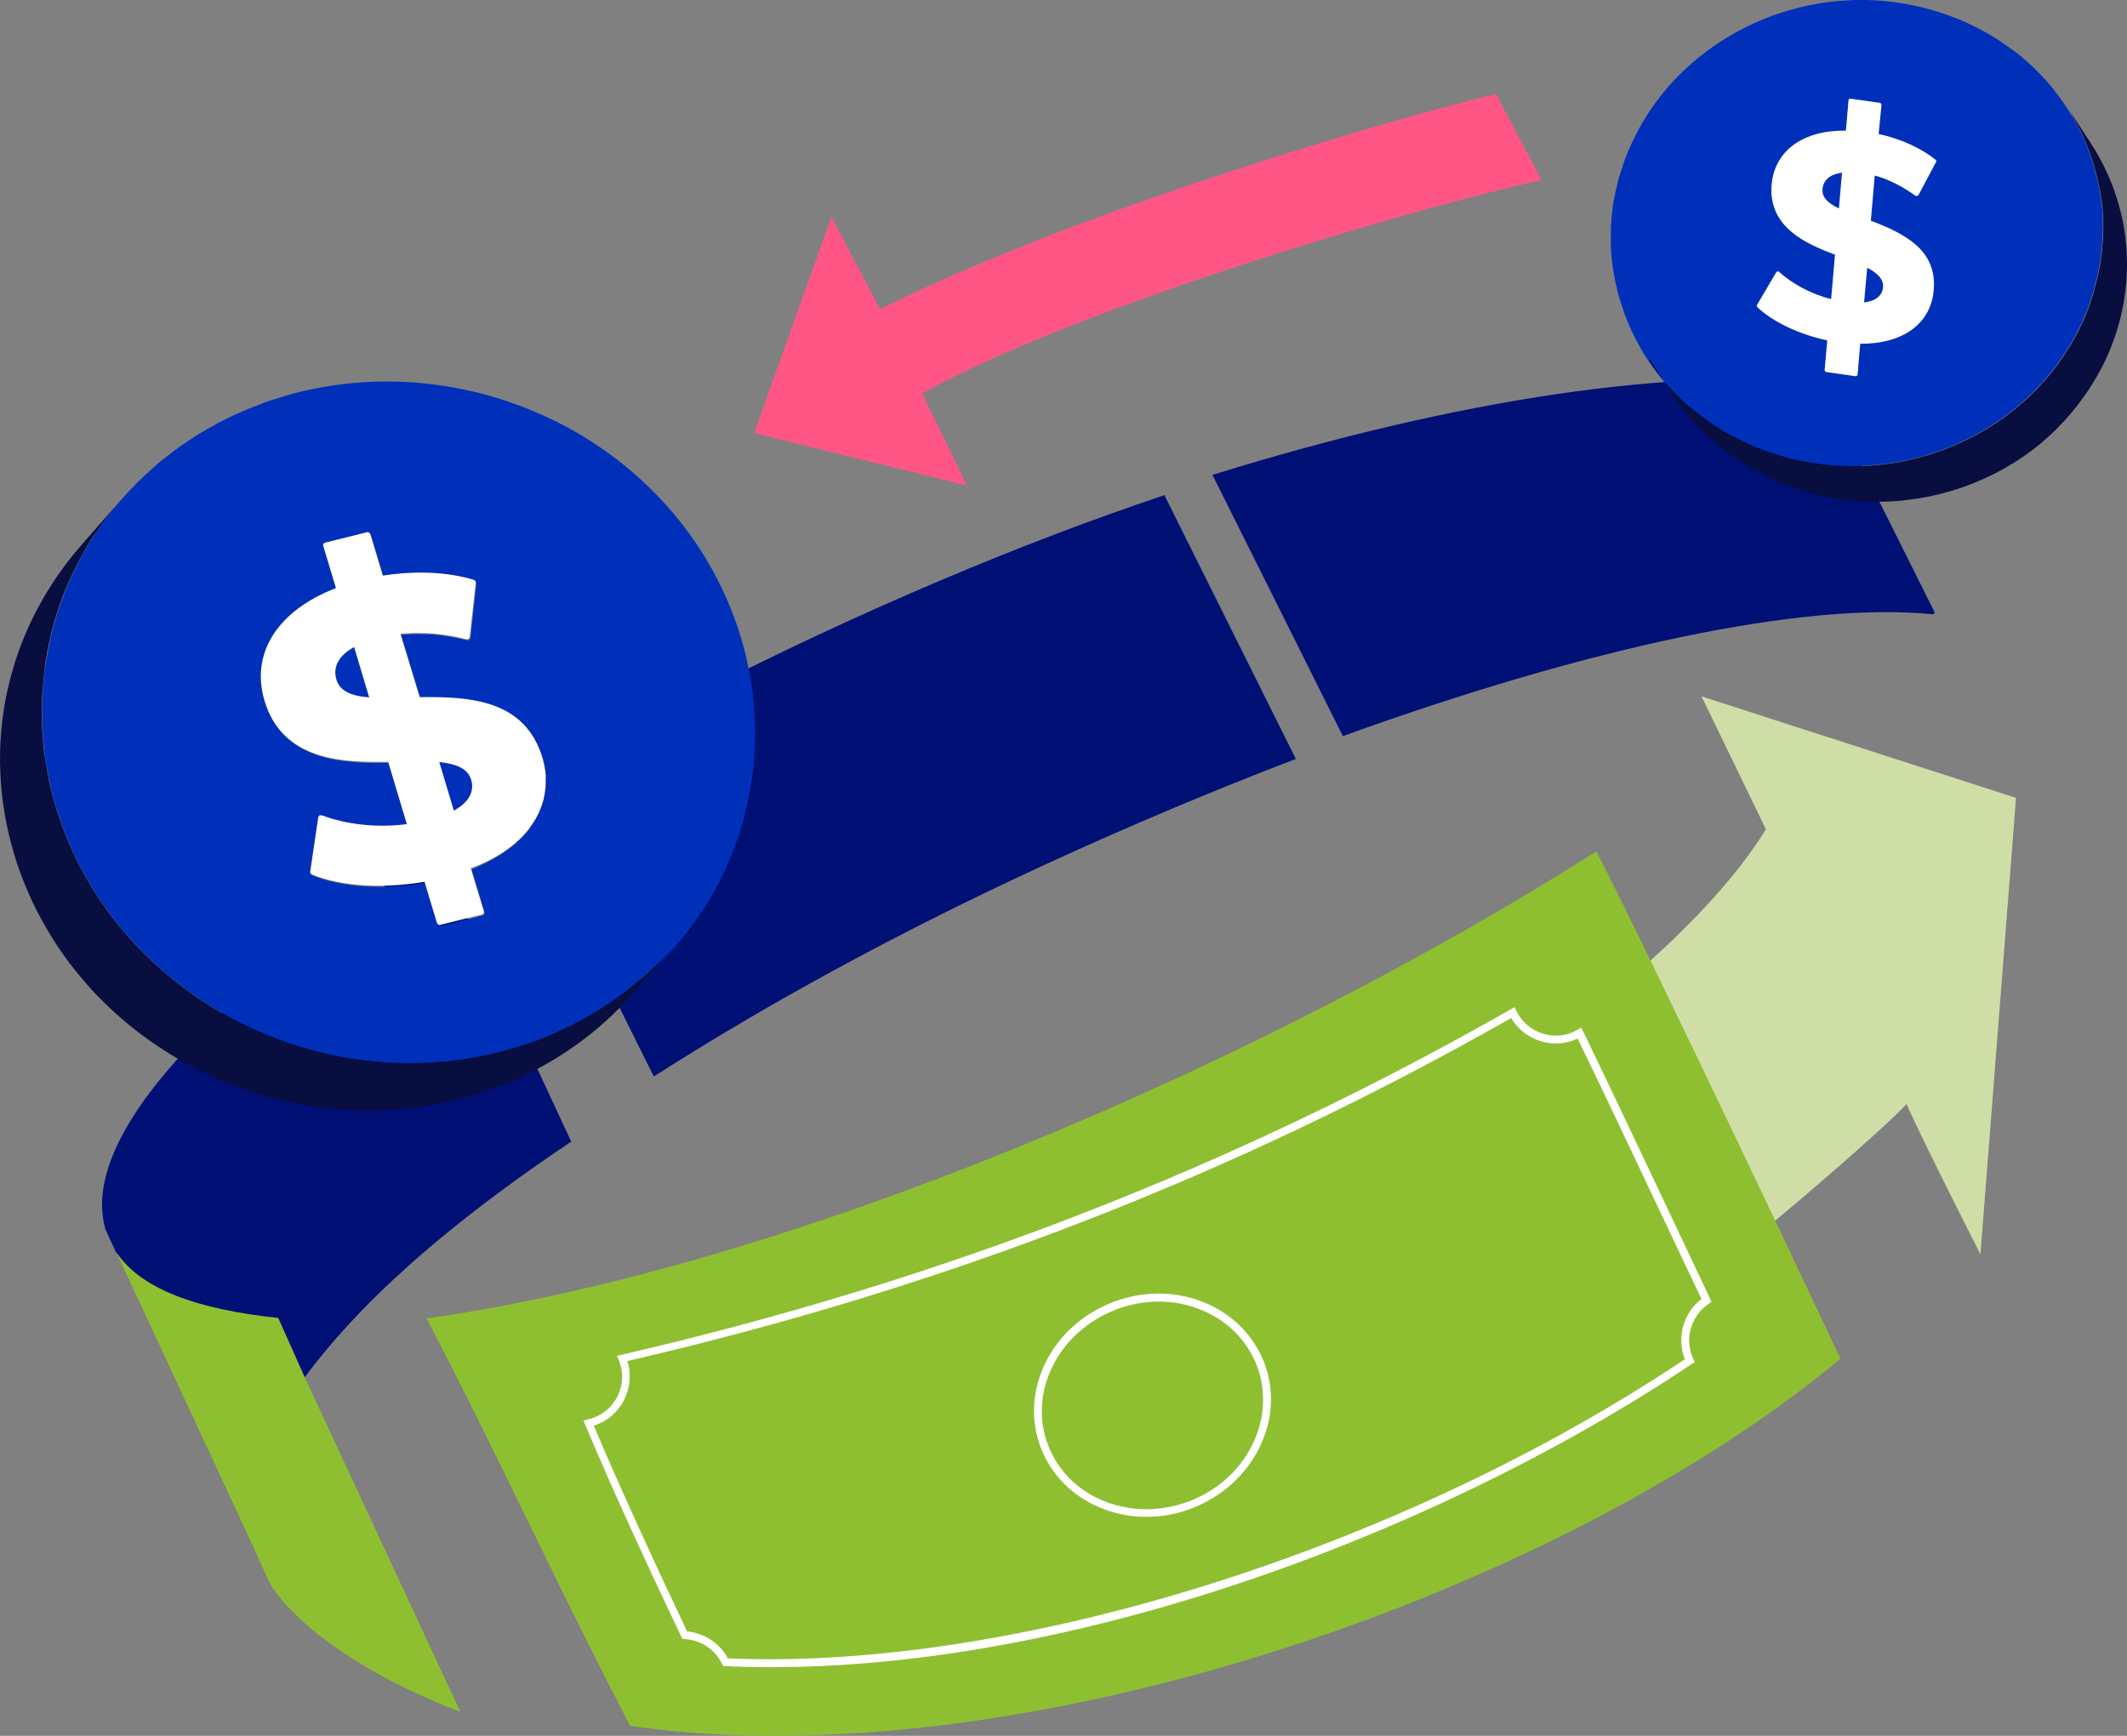 <svg width="245" height="200" viewBox="0 0 245 200" fill="none" xmlns="http://www.w3.org/2000/svg">
<rect x="0" y="0" width="245" height="200" fill="#808080" stroke="none"/>
<g clip-path="url(#clip0_274_33996)">
<path d="M65.798 131.539C55.238 138.599 46.473 145.719 40.161 152.599C38.246 154.663 36.541 156.727 35.075 158.732L32.024 152.15C22.72 151.163 16.228 148.59 13.356 144.283L12.16 141.68C9.048 131.15 24.096 114.936 50.272 98.123L65.798 131.539Z" fill="#001074"/>
<path d="M222.855 70.571C222.796 70.631 222.736 70.72 222.676 70.78C207.688 69.284 183.068 74.55 154.678 84.811L139.66 54.716C168.29 45.801 193.448 42.301 209.693 44.215L222.855 70.571Z" fill="#001074"/>
<path d="M149.262 87.443C139.869 91.033 130.116 95.131 120.244 99.678C103.611 107.337 88.384 115.653 75.311 124.03L59.247 91.781C73.427 83.165 90.089 74.609 108.368 66.861C117.103 63.152 125.749 59.861 134.125 57.049L149.262 87.443Z" fill="#001074"/>
<path d="M106.214 45.322L111.389 55.942L86.859 49.899L95.773 24.979L101.368 35.629L102.086 35.27C125.091 23.902 160.989 13.521 172.327 10.829L177.562 20.761C164.579 23.543 125.061 34.911 106.214 45.322Z" fill="#FF5686"/>
<path d="M244.872 28.718C244.872 28.599 244.843 28.509 244.843 28.39C244.843 28.479 244.872 28.599 244.872 28.718Z" fill="#F1F5FB"/>
<path d="M242.12 24.142C242.09 23.783 242.061 23.454 242.001 23.095C242.061 23.424 242.09 23.783 242.12 24.142Z" fill="#F1F5FB"/>
<path d="M242.21 25.428C242.21 25.039 242.18 24.68 242.15 24.291C242.18 24.68 242.21 25.069 242.21 25.428Z" fill="#F1F5FB"/>
<path d="M239.189 14.3C239.009 14 238.86 13.671 238.68 13.372C238.83 13.701 239.009 14 239.189 14.3Z" fill="#F1F5FB"/>
<path d="M241.522 20.373C241.432 20.014 241.342 19.655 241.253 19.326C241.313 19.655 241.432 20.014 241.522 20.373Z" fill="#F1F5FB"/>
<path d="M239.248 14.449C239.428 14.778 239.607 15.107 239.757 15.466C239.607 15.137 239.428 14.778 239.248 14.449Z" fill="#F1F5FB"/>
<path d="M239.787 37.305C239.966 36.916 240.116 36.527 240.295 36.138C240.146 36.557 239.966 36.946 239.787 37.305Z" fill="#F1F5FB"/>
<path d="M241.881 30.723C241.941 30.364 242.001 30.006 242.03 29.646C241.971 29.976 241.941 30.334 241.881 30.723Z" fill="#F1F5FB"/>
<path d="M240.774 16.603C242.389 19.086 243.556 21.779 244.244 24.62C243.556 21.779 242.389 19.056 240.774 16.603Z" fill="#F1F5FB"/>
<path d="M241.851 30.843C241.791 31.232 241.701 31.621 241.612 32.01C241.701 31.591 241.791 31.202 241.851 30.843Z" fill="#F1F5FB"/>
<path d="M241.223 33.535C241.133 33.894 241.013 34.253 240.894 34.612C241.013 34.253 241.103 33.894 241.223 33.535Z" fill="#F1F5FB"/>
<path d="M242.18 28.27C242.15 28.659 242.12 29.018 242.06 29.407C242.09 29.018 242.15 28.629 242.18 28.27Z" fill="#F1F5FB"/>
<path d="M240.804 18.039C240.924 18.398 241.043 18.757 241.163 19.116C241.043 18.727 240.954 18.398 240.804 18.039Z" fill="#F1F5FB"/>
<path d="M241.821 21.809C241.881 22.168 241.94 22.556 242 22.916C241.94 22.527 241.881 22.168 241.821 21.809Z" fill="#F1F5FB"/>
<path d="M238.56 13.223C238.471 13.043 238.351 12.894 238.261 12.714C237.543 11.577 236.735 10.5 235.868 9.483C235.838 9.453 235.808 9.423 235.778 9.393C235.569 9.154 235.359 8.945 235.15 8.705C235.09 8.646 235.06 8.616 235 8.556C234.402 7.928 233.744 7.299 233.056 6.731C232.966 6.641 232.846 6.551 232.757 6.462C232.577 6.312 232.398 6.163 232.218 6.043C232.069 5.923 231.919 5.804 231.769 5.714C231.59 5.594 231.44 5.475 231.261 5.355C231.081 5.205 230.872 5.086 230.693 4.966C230.543 4.876 230.423 4.757 230.274 4.667C229.945 4.457 229.616 4.248 229.257 4.039C229.137 3.979 229.017 3.889 228.898 3.829C228.658 3.68 228.389 3.56 228.15 3.41C228 3.351 227.88 3.261 227.731 3.201C227.462 3.081 227.192 2.932 226.923 2.812C226.804 2.752 226.684 2.692 226.564 2.633C226.175 2.453 225.786 2.274 225.368 2.124C222.226 0.868 218.996 0.179 215.765 0.03C215.226 1.82545e-06 214.688 0 214.149 0C213.312 0 212.474 0.06 211.636 0.12C210.739 0.209 209.812 0.329 208.914 0.509C207.568 0.748 206.252 1.107 204.965 1.526C203.679 1.945 202.422 2.483 201.196 3.081C197.546 4.876 194.285 7.419 191.653 10.59C190.217 12.355 188.96 14.3 187.973 16.453C187.794 16.842 187.644 17.231 187.465 17.59C187.435 17.68 187.405 17.74 187.375 17.83C187.225 18.218 187.076 18.578 186.956 18.966C186.926 19.026 186.896 19.116 186.896 19.176C186.777 19.535 186.657 19.864 186.567 20.223C186.537 20.283 186.537 20.343 186.507 20.402C186.388 20.791 186.298 21.15 186.208 21.539C186.178 21.629 186.178 21.719 186.148 21.808C186.059 22.197 185.999 22.556 185.909 22.945C185.909 23.005 185.909 23.035 185.879 23.095C185.819 23.424 185.759 23.783 185.73 24.112C185.73 24.202 185.7 24.291 185.7 24.411C185.67 24.77 185.61 25.129 185.61 25.488C185.61 25.578 185.61 25.697 185.58 25.787C185.55 26.086 185.55 26.415 185.55 26.715C185.55 26.804 185.55 26.894 185.55 26.954C185.55 27.313 185.55 27.642 185.55 28.001C185.55 28.121 185.55 28.24 185.55 28.39C185.55 28.719 185.58 29.078 185.61 29.407C185.61 29.527 185.64 29.646 185.64 29.736C185.67 30.005 185.7 30.245 185.73 30.514C185.759 30.663 185.759 30.783 185.789 30.903C185.849 31.232 185.879 31.531 185.939 31.86C185.969 32.01 185.999 32.159 186.029 32.309C186.089 32.548 186.118 32.758 186.178 32.997C186.238 33.206 186.268 33.386 186.328 33.595C186.388 33.834 186.448 34.044 186.507 34.283C186.567 34.433 186.597 34.612 186.657 34.762C186.747 35.031 186.836 35.3 186.926 35.569C186.986 35.749 187.046 35.928 187.106 36.108C187.165 36.288 187.225 36.467 187.315 36.647C187.405 36.856 187.465 37.035 187.554 37.245C187.644 37.484 187.764 37.723 187.854 37.933C187.943 38.112 188.003 38.292 188.093 38.441C188.183 38.591 188.242 38.77 188.332 38.92C188.452 39.189 188.601 39.429 188.751 39.698C188.841 39.847 188.93 39.997 188.99 40.147C189.08 40.326 189.2 40.476 189.289 40.655C189.439 40.924 189.619 41.194 189.798 41.433C189.858 41.523 189.948 41.642 190.007 41.732C190.157 41.971 190.337 42.211 190.486 42.42C190.546 42.51 190.636 42.63 190.696 42.719C190.905 42.989 191.114 43.258 191.324 43.527C191.354 43.557 191.384 43.617 191.443 43.677C191.683 43.976 191.952 44.275 192.221 44.574C192.311 44.664 192.371 44.724 192.461 44.813C192.67 45.023 192.849 45.232 193.059 45.442C193.149 45.531 193.238 45.621 193.328 45.711C193.537 45.92 193.777 46.16 194.016 46.369C194.076 46.429 194.136 46.489 194.226 46.548C194.525 46.818 194.824 47.087 195.153 47.326C195.243 47.386 195.303 47.446 195.392 47.506C195.632 47.715 195.901 47.895 196.14 48.074C196.26 48.164 196.35 48.224 196.469 48.313C196.709 48.493 196.978 48.672 197.217 48.852C197.307 48.912 197.397 48.972 197.486 49.032C197.845 49.271 198.174 49.48 198.533 49.69C198.593 49.719 198.653 49.749 198.713 49.779C199.012 49.959 199.341 50.138 199.64 50.288C199.76 50.348 199.88 50.408 199.999 50.467C200.268 50.617 200.538 50.737 200.837 50.886C200.957 50.946 201.076 51.006 201.196 51.066C201.585 51.245 201.974 51.425 202.392 51.574C216.692 57.348 233.415 50.916 239.757 37.245C239.936 36.856 240.086 36.467 240.265 36.078C240.295 35.988 240.325 35.928 240.355 35.839C240.505 35.45 240.654 35.091 240.774 34.702C240.804 34.642 240.804 34.552 240.834 34.493C240.954 34.134 241.073 33.775 241.163 33.416C241.163 33.356 241.193 33.326 241.193 33.266C241.313 32.877 241.402 32.488 241.492 32.129C241.522 32.039 241.522 31.95 241.552 31.89C241.642 31.501 241.731 31.112 241.791 30.723C241.791 30.693 241.791 30.634 241.821 30.604C241.881 30.245 241.941 29.886 241.971 29.527C241.971 29.467 242.001 29.377 242.001 29.317C242.06 28.928 242.09 28.569 242.12 28.18C242.12 28.091 242.12 28.031 242.15 27.941C242.18 27.552 242.18 27.193 242.21 26.804C242.21 26.774 242.21 26.774 242.21 26.744C242.21 26.355 242.21 25.967 242.21 25.578C242.21 25.488 242.21 25.428 242.21 25.338C242.21 24.95 242.18 24.59 242.15 24.202C242.15 24.142 242.15 24.082 242.12 24.022C242.09 23.663 242.06 23.334 242.001 22.975C242.001 22.915 242.001 22.855 241.971 22.796C241.911 22.437 241.851 22.048 241.791 21.689C241.791 21.599 241.761 21.539 241.731 21.449C241.672 21.061 241.582 20.701 241.492 20.343C241.492 20.313 241.492 20.283 241.462 20.283C241.372 19.924 241.283 19.565 241.193 19.236C241.163 19.176 241.163 19.086 241.133 19.026C241.013 18.667 240.924 18.308 240.774 17.949C240.744 17.89 240.714 17.8 240.714 17.74C240.595 17.411 240.475 17.052 240.325 16.723C240.325 16.693 240.295 16.663 240.295 16.633C240.146 16.274 239.996 15.945 239.847 15.586C239.817 15.526 239.787 15.436 239.757 15.377C239.607 15.047 239.428 14.688 239.248 14.359C239.218 14.3 239.189 14.27 239.159 14.21C238.979 13.911 238.83 13.582 238.65 13.283C238.62 13.342 238.59 13.283 238.56 13.223Z" fill="#0030B9"/>
<path d="M190.067 41.762C190.217 42.001 190.396 42.241 190.546 42.45C190.606 42.54 190.696 42.659 190.755 42.749C190.965 43.018 191.174 43.288 191.384 43.557C191.414 43.587 191.443 43.647 191.503 43.706C191.743 44.006 192.012 44.305 192.281 44.604C192.371 44.694 192.431 44.754 192.52 44.843C192.73 45.053 192.909 45.262 193.119 45.471C193.208 45.561 193.298 45.651 193.388 45.741C193.597 45.95 193.837 46.189 194.076 46.399C194.136 46.459 194.196 46.519 194.285 46.578C194.585 46.847 194.884 47.117 195.213 47.356C195.303 47.416 195.362 47.476 195.452 47.536C195.691 47.745 195.961 47.925 196.2 48.104C196.32 48.194 196.409 48.254 196.529 48.343C196.768 48.523 197.038 48.702 197.277 48.882C197.367 48.942 197.456 49.002 197.546 49.061C197.905 49.301 198.234 49.51 198.593 49.719C198.653 49.749 198.713 49.779 198.773 49.809C199.072 49.989 199.401 50.168 199.7 50.318C199.82 50.378 199.939 50.437 200.059 50.497C200.328 50.647 200.598 50.767 200.897 50.916C201.016 50.976 201.136 51.036 201.256 51.096C201.645 51.275 202.034 51.455 202.452 51.604C216.752 57.378 233.475 50.946 239.817 37.275C239.996 36.886 240.146 36.497 240.325 36.108C240.355 36.018 240.385 35.958 240.415 35.869C240.565 35.48 240.714 35.121 240.834 34.732C240.864 34.672 240.864 34.582 240.894 34.522C241.013 34.163 241.133 33.804 241.223 33.445C241.223 33.386 241.253 33.356 241.253 33.296C241.372 32.907 241.462 32.518 241.552 32.159C241.582 32.069 241.582 31.98 241.612 31.92C241.701 31.531 241.791 31.142 241.851 30.753C241.851 30.723 241.851 30.663 241.881 30.633C241.941 30.274 242.001 29.915 242.031 29.556C242.031 29.497 242.06 29.407 242.06 29.347C242.12 28.958 242.15 28.599 242.18 28.21C242.18 28.12 242.18 28.061 242.21 27.971C242.24 27.582 242.24 27.223 242.27 26.834C242.27 26.804 242.27 26.804 242.27 26.774C242.27 26.385 242.27 25.996 242.27 25.608C242.27 25.518 242.27 25.458 242.27 25.368C242.27 24.979 242.24 24.62 242.21 24.231C242.21 24.172 242.21 24.112 242.18 24.052C242.15 23.693 242.12 23.364 242.06 23.005C242.06 22.945 242.06 22.885 242.031 22.825C241.971 22.466 241.911 22.078 241.851 21.718C241.851 21.629 241.821 21.569 241.791 21.479C241.731 21.09 241.642 20.731 241.552 20.372C241.552 20.342 241.552 20.312 241.522 20.312C241.432 19.953 241.342 19.595 241.253 19.265C241.223 19.206 241.223 19.116 241.193 19.056C241.073 18.697 240.983 18.338 240.834 17.979C240.804 17.919 240.774 17.829 240.774 17.77C240.654 17.441 240.535 17.082 240.385 16.753C240.385 16.723 240.355 16.693 240.355 16.663C240.206 16.304 240.056 15.975 239.907 15.616C239.877 15.556 239.847 15.466 239.817 15.406C239.667 15.077 239.488 14.718 239.308 14.389C239.278 14.329 239.248 14.3 239.218 14.24C239.039 13.941 238.889 13.611 238.71 13.312C238.68 13.252 238.65 13.193 238.62 13.133C238.471 12.864 238.291 12.624 238.141 12.355L240.834 16.513C242.449 18.996 243.616 21.689 244.304 24.531C244.603 25.757 244.813 27.014 244.902 28.27C244.902 28.39 244.932 28.479 244.932 28.599C245.231 32.817 244.514 37.185 242.569 41.373C242.09 42.42 241.522 43.407 240.924 44.365C240.445 45.142 239.907 45.89 239.368 46.608C238.381 47.895 237.274 49.091 236.077 50.198C235.748 50.497 235.389 50.796 235.06 51.096C232.458 53.249 229.466 54.925 226.295 56.062C225.936 56.181 225.577 56.301 225.218 56.42C221.03 57.737 216.543 58.156 212.085 57.527C211.158 57.408 210.23 57.228 209.333 56.989C207.957 56.66 206.611 56.211 205.264 55.673C204.935 55.523 204.576 55.403 204.247 55.254C203.26 54.805 202.303 54.297 201.375 53.758C198.025 51.754 195.243 49.151 193.119 46.16C192.939 45.89 192.73 45.621 192.55 45.322L189.858 41.164C189.888 41.223 189.918 41.253 189.978 41.313C189.918 41.582 189.978 41.672 190.067 41.762Z" fill="#080E3F"/>
<path d="M216.722 12.086C216.722 11.966 216.632 11.877 216.512 11.847L213.162 11.368C213.042 11.338 212.922 11.428 212.922 11.548L212.623 15.048C207.687 14.988 204.426 17.351 204.068 21.24C203.619 26.266 208.226 28.151 211.367 29.347L210.918 34.463C208.674 33.895 206.461 32.728 204.935 31.322L204.756 31.262L204.606 31.352L202.392 35.121C202.332 35.211 202.362 35.33 202.422 35.39C204.157 37.066 207.239 38.531 210.469 39.219L210.17 42.63C210.17 42.749 210.26 42.869 210.38 42.869L213.73 43.348C213.76 43.348 213.82 43.348 213.85 43.318C213.91 43.288 213.97 43.228 213.97 43.138L214.269 39.608C219.175 39.638 222.406 37.305 222.735 33.446C223.154 28.809 219.414 26.924 215.495 25.428L215.944 20.223C216.153 20.283 216.333 20.343 216.542 20.403C216.752 20.462 216.931 20.552 217.141 20.612C217.529 20.762 217.918 20.941 218.337 21.151C219.115 21.539 219.893 22.018 220.641 22.556L220.82 22.586L220.97 22.497L223.004 18.668C223.064 18.578 223.034 18.458 222.944 18.398C221.299 17.082 218.995 16.005 216.393 15.437L216.722 12.086ZM214.717 34.852L215.076 30.843C216.423 31.561 216.961 32.249 216.901 33.087C216.811 34.074 216.064 34.672 214.717 34.852ZM211.816 24.022C210.41 23.334 209.841 22.646 209.931 21.779C210.021 20.732 210.798 20.073 212.175 19.894L211.816 24.022Z" fill="white"/>
<path d="M42.524 80.353C40.28 80.173 39.144 79.545 38.755 78.319C38.306 76.823 39.024 75.537 40.789 74.549L42.524 80.353Z" fill="#39AFFF"/>
<path d="M52.276 93.396L50.601 87.802C52.815 88.041 53.922 88.669 54.281 89.866C54.67 91.242 53.981 92.469 52.276 93.396Z" fill="#39AFFF"/>
<path d="M86.948 83.464C86.948 83.404 86.948 83.315 86.948 83.255C86.918 82.686 86.889 82.148 86.859 81.58C86.859 81.43 86.829 81.31 86.829 81.161C86.769 80.592 86.709 80.024 86.649 79.456C86.649 79.366 86.619 79.276 86.619 79.186C86.559 78.678 86.47 78.139 86.35 77.631C86.32 77.511 86.32 77.421 86.29 77.332C86.171 76.763 86.051 76.195 85.931 75.626C85.901 75.507 85.871 75.387 85.842 75.267C85.692 74.699 85.542 74.101 85.363 73.502C84.376 70.212 82.97 67.13 81.264 64.288C78.153 59.173 73.965 54.835 69.089 51.515C67.474 50.408 65.738 49.391 63.973 48.523C62.208 47.656 60.354 46.878 58.469 46.249C57.212 45.831 55.926 45.442 54.64 45.143C53.443 44.873 52.246 44.634 51.05 44.455C50.272 44.335 49.494 44.245 48.717 44.155C44.05 43.707 39.233 44.006 34.447 45.172C33.819 45.322 33.22 45.502 32.622 45.681C32.442 45.741 32.233 45.801 32.053 45.861C31.635 45.98 31.246 46.13 30.827 46.249C30.618 46.309 30.408 46.399 30.199 46.489C29.81 46.638 29.421 46.788 29.032 46.938C28.853 47.027 28.643 47.087 28.464 47.177C27.925 47.386 27.417 47.626 26.878 47.865C26.639 47.984 26.429 48.074 26.19 48.194C25.891 48.343 25.592 48.493 25.293 48.643C25.023 48.792 24.754 48.942 24.485 49.091C24.246 49.211 24.006 49.361 23.797 49.48C23.498 49.66 23.229 49.809 22.929 49.989C22.75 50.079 22.6 50.198 22.421 50.318C21.314 51.006 20.267 51.754 19.25 52.562C19.16 52.621 19.1 52.681 19.01 52.741C18.651 53.01 18.322 53.309 17.993 53.579C17.963 53.609 17.904 53.639 17.874 53.698C16.378 54.985 15.002 56.361 13.745 57.827C13.566 58.036 13.386 58.246 13.177 58.485C13.117 58.545 13.057 58.634 12.997 58.694C12.668 59.083 12.369 59.502 12.07 59.921C12.01 59.981 11.98 60.041 11.92 60.1C11.591 60.549 11.292 60.998 10.993 61.447C10.933 61.536 10.873 61.656 10.813 61.746C10.514 62.224 10.215 62.673 9.946 63.152C9.916 63.182 9.886 63.241 9.886 63.271C9.617 63.72 9.378 64.169 9.138 64.647C9.078 64.737 9.049 64.827 8.989 64.917C8.749 65.395 8.51 65.904 8.271 66.383C8.211 66.472 8.181 66.592 8.121 66.682C7.912 67.16 7.702 67.639 7.493 68.148C7.493 68.177 7.463 68.207 7.463 68.267C7.254 68.776 7.074 69.314 6.895 69.823C6.865 69.942 6.805 70.032 6.775 70.152C6.595 70.66 6.446 71.199 6.296 71.707C6.266 71.797 6.236 71.857 6.236 71.947C6.087 72.425 5.967 72.934 5.848 73.443C5.818 73.532 5.788 73.622 5.788 73.712C5.668 74.25 5.548 74.789 5.459 75.327C5.429 75.447 5.399 75.567 5.399 75.686C5.309 76.255 5.219 76.793 5.13 77.362C5.13 77.391 5.13 77.421 5.13 77.451C5.07 77.99 5.01 78.528 4.98 79.097C4.98 79.216 4.95 79.336 4.95 79.426C4.92 79.994 4.89 80.533 4.86 81.101C4.86 81.221 4.86 81.31 4.86 81.43C4.86 81.969 4.86 82.507 4.86 83.046C4.86 83.105 4.86 83.165 4.86 83.225C4.89 83.793 4.92 84.362 4.95 84.93C4.95 85.05 4.98 85.169 4.98 85.289C5.04 85.858 5.1 86.426 5.16 86.994C5.16 87.054 5.189 87.144 5.189 87.204C5.249 87.742 5.339 88.281 5.459 88.819C5.489 88.909 5.489 89.029 5.518 89.118C5.638 89.687 5.758 90.255 5.877 90.823C5.907 90.943 5.937 91.063 5.967 91.183C6.117 91.781 6.266 92.349 6.446 92.948C12.758 113.948 35.554 126.632 57.362 121.277C57.99 121.128 58.589 120.948 59.187 120.769C59.366 120.709 59.546 120.649 59.725 120.619C60.144 120.47 60.593 120.35 61.012 120.201C61.191 120.141 61.371 120.081 61.58 119.991C62.059 119.812 62.537 119.632 63.016 119.423C63.106 119.393 63.196 119.363 63.285 119.303C63.854 119.064 64.392 118.824 64.961 118.585C65.11 118.525 65.26 118.436 65.409 118.376C65.798 118.196 66.217 117.987 66.606 117.777C66.785 117.688 66.965 117.598 67.115 117.508C67.503 117.299 67.922 117.059 68.311 116.82C68.431 116.76 68.55 116.67 68.67 116.611C69.179 116.312 69.657 115.982 70.166 115.653C70.285 115.594 70.375 115.504 70.495 115.414C70.884 115.145 71.243 114.905 71.602 114.636C71.751 114.517 71.901 114.397 72.05 114.307C72.38 114.038 72.739 113.769 73.068 113.529C73.187 113.41 73.337 113.32 73.457 113.23C73.905 112.871 74.324 112.482 74.773 112.093C74.833 112.034 74.892 111.974 74.952 111.914C75.311 111.585 75.67 111.226 76.029 110.897C76.149 110.777 76.299 110.628 76.418 110.508C76.717 110.209 76.987 109.91 77.256 109.61C77.376 109.491 77.495 109.341 77.615 109.222L77.705 109.132C77.974 108.833 78.243 108.504 78.482 108.204C78.662 107.995 78.841 107.756 79.021 107.546C79.17 107.367 79.32 107.157 79.47 106.948C79.739 106.619 79.978 106.26 80.218 105.931C80.367 105.721 80.517 105.512 80.666 105.273C80.816 105.033 80.965 104.824 81.115 104.585C81.324 104.285 81.504 103.956 81.713 103.627C81.863 103.358 82.042 103.089 82.192 102.82C82.341 102.58 82.461 102.341 82.581 102.102C82.7 101.862 82.85 101.623 82.97 101.384C83.149 101.025 83.329 100.636 83.508 100.277C83.628 100.067 83.718 99.828 83.807 99.589C83.957 99.29 84.077 98.96 84.196 98.632C84.316 98.362 84.436 98.063 84.525 97.794C84.645 97.465 84.765 97.136 84.884 96.837C84.944 96.627 85.034 96.418 85.094 96.208C85.243 95.76 85.393 95.311 85.513 94.862C85.572 94.683 85.602 94.473 85.662 94.294C85.752 93.935 85.842 93.546 85.931 93.187C85.961 93.037 86.021 92.858 86.051 92.708C86.171 92.23 86.26 91.751 86.35 91.242C86.38 91.063 86.41 90.883 86.44 90.704C86.53 90.195 86.59 89.687 86.679 89.178C86.709 89.058 86.709 88.939 86.739 88.819C86.799 88.37 86.829 87.922 86.859 87.473C86.859 87.323 86.889 87.174 86.889 87.024C86.918 86.486 86.948 85.977 86.948 85.439C86.948 85.289 86.948 85.169 86.948 85.02C86.978 84.481 86.978 83.973 86.948 83.464ZM54.311 100.157L55.806 105.093C55.836 105.213 55.806 105.303 55.747 105.392C55.717 105.422 55.657 105.452 55.597 105.482L50.81 106.679C50.661 106.709 50.452 106.619 50.422 106.469L48.986 101.713C44.229 102.55 39.293 102.221 36.032 100.875C35.883 100.815 35.793 100.666 35.823 100.546L36.75 94.264L36.9 94.054H37.169C39.981 95.131 43.601 95.52 46.951 95.072L44.797 87.892C39.891 87.952 32.682 87.892 30.558 80.862C28.912 75.387 32.053 70.451 38.785 67.878L37.319 63.002C37.259 62.852 37.379 62.673 37.528 62.643L42.344 61.447C42.524 61.417 42.703 61.506 42.733 61.656L44.169 66.442C47.998 65.844 51.708 66.024 54.64 66.921C54.789 66.981 54.879 67.1 54.879 67.25L54.191 73.532L54.041 73.742L53.802 73.772C52.486 73.443 51.199 73.203 49.943 73.114C49.315 73.054 48.687 73.054 48.058 73.054C47.759 73.054 47.43 73.054 47.131 73.084C46.832 73.114 46.533 73.114 46.204 73.144L48.417 80.443C54.49 80.353 60.563 80.862 62.537 87.383C64.063 92.648 60.952 97.555 54.311 100.157Z" fill="#0030B9"/>
<path d="M62.448 87.263C60.473 80.742 54.43 80.233 48.328 80.323L46.114 73.024C46.413 72.994 46.712 72.964 47.041 72.964C47.34 72.934 47.669 72.934 47.969 72.934C48.597 72.934 49.225 72.964 49.853 72.994C51.11 73.114 52.426 73.323 53.712 73.652L53.952 73.622L54.101 73.413L54.789 67.13C54.819 66.981 54.7 66.831 54.55 66.801C51.618 65.904 47.909 65.724 44.08 66.323L42.644 61.536C42.584 61.387 42.434 61.267 42.255 61.327L37.438 62.523C37.289 62.553 37.169 62.733 37.229 62.882L38.695 67.759C31.994 70.331 28.823 75.267 30.468 80.742C32.592 87.802 39.802 87.832 44.708 87.772L46.862 94.952C43.511 95.4 39.891 95.012 37.079 93.935H36.81L36.66 94.144L35.733 100.426C35.703 100.576 35.793 100.696 35.943 100.755C39.203 102.102 44.139 102.431 48.896 101.593L50.332 106.35C50.392 106.499 50.571 106.619 50.721 106.559L55.507 105.362C55.567 105.362 55.627 105.303 55.657 105.273C55.717 105.213 55.776 105.093 55.717 104.973L54.221 100.037C60.952 97.554 64.063 92.648 62.448 87.263Z" fill="white"/>
<path d="M38.755 78.319C38.306 76.823 39.024 75.537 40.789 74.549L42.524 80.353C40.28 80.173 39.144 79.545 38.755 78.319Z" fill="#0030B9"/>
<path d="M52.276 93.396L50.601 87.802C52.815 88.041 53.922 88.669 54.281 89.866C54.67 91.242 53.981 92.469 52.276 93.396Z" fill="#0030B9"/>
<path d="M77.196 109.551C76.927 109.85 76.628 110.149 76.359 110.448C76.239 110.568 76.119 110.717 75.97 110.837C75.611 111.196 75.252 111.525 74.893 111.854C74.833 111.914 74.773 111.974 74.713 112.033C74.294 112.422 73.846 112.811 73.397 113.17C73.277 113.26 73.157 113.38 73.008 113.469C72.679 113.739 72.35 114.008 71.991 114.277C71.841 114.397 71.692 114.516 71.542 114.606C71.183 114.875 70.794 115.145 70.435 115.384C70.316 115.474 70.226 115.534 70.106 115.623C69.627 115.952 69.119 116.252 68.61 116.581C68.491 116.64 68.371 116.73 68.251 116.79C67.862 117.029 67.474 117.239 67.055 117.478C66.875 117.568 66.726 117.658 66.546 117.747C66.157 117.957 65.768 118.166 65.35 118.346C65.2 118.405 65.05 118.495 64.901 118.555C64.362 118.824 63.794 119.064 63.226 119.303C63.136 119.333 63.046 119.363 62.956 119.423C62.478 119.602 61.999 119.812 61.52 119.991C61.341 120.051 61.161 120.111 60.952 120.171C60.533 120.32 60.114 120.47 59.666 120.589C59.486 120.649 59.307 120.709 59.127 120.769C58.529 120.948 57.931 121.128 57.302 121.277C35.524 126.632 12.728 113.948 6.416 92.947C6.237 92.349 6.087 91.781 5.937 91.182C5.908 91.063 5.878 90.943 5.848 90.823C5.698 90.255 5.578 89.687 5.489 89.118C5.459 89.028 5.459 88.909 5.429 88.819C5.339 88.281 5.249 87.742 5.16 87.204C5.16 87.144 5.13 87.054 5.13 86.994C5.04 86.426 4.98 85.857 4.95 85.289C4.95 85.169 4.92 85.05 4.92 84.93C4.86 84.362 4.831 83.793 4.831 83.225C4.831 83.165 4.831 83.105 4.831 83.045C4.801 82.507 4.801 81.968 4.831 81.43C4.831 81.31 4.831 81.221 4.831 81.101C4.831 80.532 4.86 79.994 4.92 79.426C4.92 79.306 4.95 79.186 4.95 79.097C4.98 78.558 5.04 78.02 5.1 77.451C5.1 77.421 5.1 77.391 5.1 77.361C5.16 76.793 5.249 76.255 5.339 75.686C5.369 75.567 5.369 75.447 5.399 75.327C5.489 74.789 5.608 74.25 5.728 73.712C5.758 73.622 5.758 73.532 5.788 73.442C5.908 72.934 6.027 72.455 6.177 71.947C6.207 71.857 6.207 71.797 6.237 71.707C6.386 71.169 6.566 70.66 6.715 70.152C6.745 70.032 6.805 69.942 6.835 69.823C7.014 69.284 7.194 68.776 7.403 68.267C7.403 68.237 7.433 68.207 7.433 68.177C7.643 67.699 7.852 67.19 8.061 66.712C8.121 66.622 8.151 66.502 8.211 66.412C8.45 65.934 8.69 65.425 8.929 64.947C8.989 64.857 9.019 64.767 9.079 64.677C9.318 64.228 9.587 63.75 9.826 63.301C9.856 63.271 9.886 63.211 9.886 63.181C10.155 62.703 10.455 62.224 10.754 61.776C10.814 61.686 10.873 61.566 10.963 61.476C11.262 61.028 11.591 60.579 11.891 60.13C11.95 60.07 11.98 60.011 12.04 59.951C12.339 59.532 12.668 59.143 12.968 58.724C13.027 58.664 13.087 58.575 13.147 58.515C13.416 58.156 13.716 57.827 14.015 57.498L9.258 62.942C6.446 66.173 4.202 69.853 2.617 73.802C1.929 75.507 1.39 77.272 0.971 79.067C0.942 79.216 0.912 79.366 0.852 79.545C-0.464 85.558 -0.285 92.02 1.63 98.422C2.108 100.037 2.707 101.593 3.365 103.089C3.903 104.315 4.502 105.482 5.16 106.619C6.326 108.683 7.673 110.657 9.198 112.452C9.617 112.961 10.066 113.469 10.485 113.948C13.805 117.568 17.754 120.589 22.122 122.893C22.63 123.162 23.109 123.401 23.617 123.641C29.361 126.423 35.763 127.949 42.315 127.949C43.661 127.949 45.037 127.889 46.383 127.769C48.417 127.59 50.482 127.231 52.516 126.722C53.024 126.602 53.563 126.453 54.072 126.303C55.597 125.854 57.093 125.346 58.529 124.748C63.764 122.564 68.311 119.393 71.961 115.504C72.29 115.145 72.619 114.786 72.948 114.427L77.705 108.982C77.645 109.042 77.585 109.132 77.525 109.192C77.435 109.311 77.316 109.431 77.196 109.551Z" fill="#080E3F"/>
<path d="M228.12 144.522C228.12 144.522 221.837 132.197 219.594 127.201C218.218 128.936 199.311 145.808 188.362 152.898L172.626 124.957C183.486 116.551 196.708 106.38 203.41 95.55L195.99 80.233L232.218 91.93L228.12 144.522Z" fill="#CFDDA7"/>
<path d="M53.024 197.233C42.404 193.194 34.566 187.69 31.276 182.754C31.096 182.484 29.511 179.074 29.421 178.745L13.386 144.252C16.228 148.56 22.75 150.864 32.053 151.851L35.105 158.702L53.024 197.233Z" fill="#8EBF30"/>
<path d="M183.875 98.093C146.63 121.756 92.274 145.778 49.136 151.911C57.751 168.424 63.974 182.335 72.589 198.848C79.26 199.835 86.35 200.164 93.68 199.925C135.083 198.669 184.324 179.612 211.995 156.548C212.025 156.548 189.738 109.341 183.875 98.093Z" fill="#8EBF30"/>
<path d="M88.893 192.087C87.098 192.087 85.303 192.057 83.568 191.968H83.299L83.179 191.728C82.371 190.053 80.726 188.946 78.871 188.856L78.602 188.826L78.483 188.587C74.922 181.138 70.166 170.817 67.414 164.146L67.204 163.667L67.713 163.548C69.179 163.219 70.405 162.261 71.093 160.945C71.781 159.599 71.841 158.073 71.273 156.697L71.063 156.219L71.572 156.099C108.428 147.573 141.963 134.56 174.033 116.281L174.451 116.042L174.661 116.461C175.289 117.747 176.366 118.675 177.712 119.093C179.058 119.512 180.494 119.363 181.721 118.645L182.14 118.405L182.349 118.824C185.49 125.316 189.2 133.154 192.46 140.064C194.076 143.504 195.632 146.765 196.978 149.637L197.127 149.996L196.828 150.205C194.734 151.641 193.986 154.364 195.063 156.607L195.213 156.966L194.884 157.146C179.358 167.556 160.331 176.711 141.305 182.903C122.787 188.946 104.808 192.087 88.893 192.087ZM83.837 191.07C116.804 192.506 161.019 178.685 194.076 156.607C193.089 154.124 193.867 151.312 195.991 149.667C194.674 146.915 193.178 143.744 191.623 140.453C188.422 133.692 184.832 126.064 181.721 119.662C180.375 120.29 178.879 120.41 177.443 119.961C176.007 119.512 174.84 118.585 174.062 117.298C142.173 135.427 108.877 148.351 72.26 156.817C72.739 158.313 72.589 159.928 71.871 161.334C71.153 162.74 69.897 163.787 68.401 164.266C71.153 170.847 75.7 180.719 79.141 187.959C81.145 188.168 82.91 189.335 83.837 191.07Z" fill="white"/>
<path d="M132.031 174.766C130.266 174.766 128.531 174.437 126.886 173.779C123.595 172.463 121.112 169.98 119.885 166.809C117.372 160.257 121.112 152.719 128.202 150.026C131.642 148.71 135.322 148.71 138.612 150.026C141.903 151.343 144.386 153.826 145.613 156.997C146.839 160.168 146.63 163.668 145.044 166.839C143.459 170.01 140.707 172.463 137.296 173.779C135.561 174.467 133.796 174.766 132.031 174.766ZM133.467 149.966C131.822 149.966 130.146 150.266 128.531 150.894C121.89 153.437 118.39 160.437 120.723 166.51C121.86 169.441 124.133 171.745 127.215 172.971C130.296 174.198 133.736 174.198 136.967 172.971C140.198 171.745 142.771 169.441 144.237 166.48C145.702 163.518 145.882 160.287 144.775 157.356C143.638 154.424 141.365 152.12 138.283 150.894C136.758 150.266 135.112 149.966 133.467 149.966Z" fill="white"/>
</g>
<defs>
<clipPath id="clip0_274_33996">
<rect width="245" height="200" fill="white"/>
</clipPath>
</defs>
</svg>
